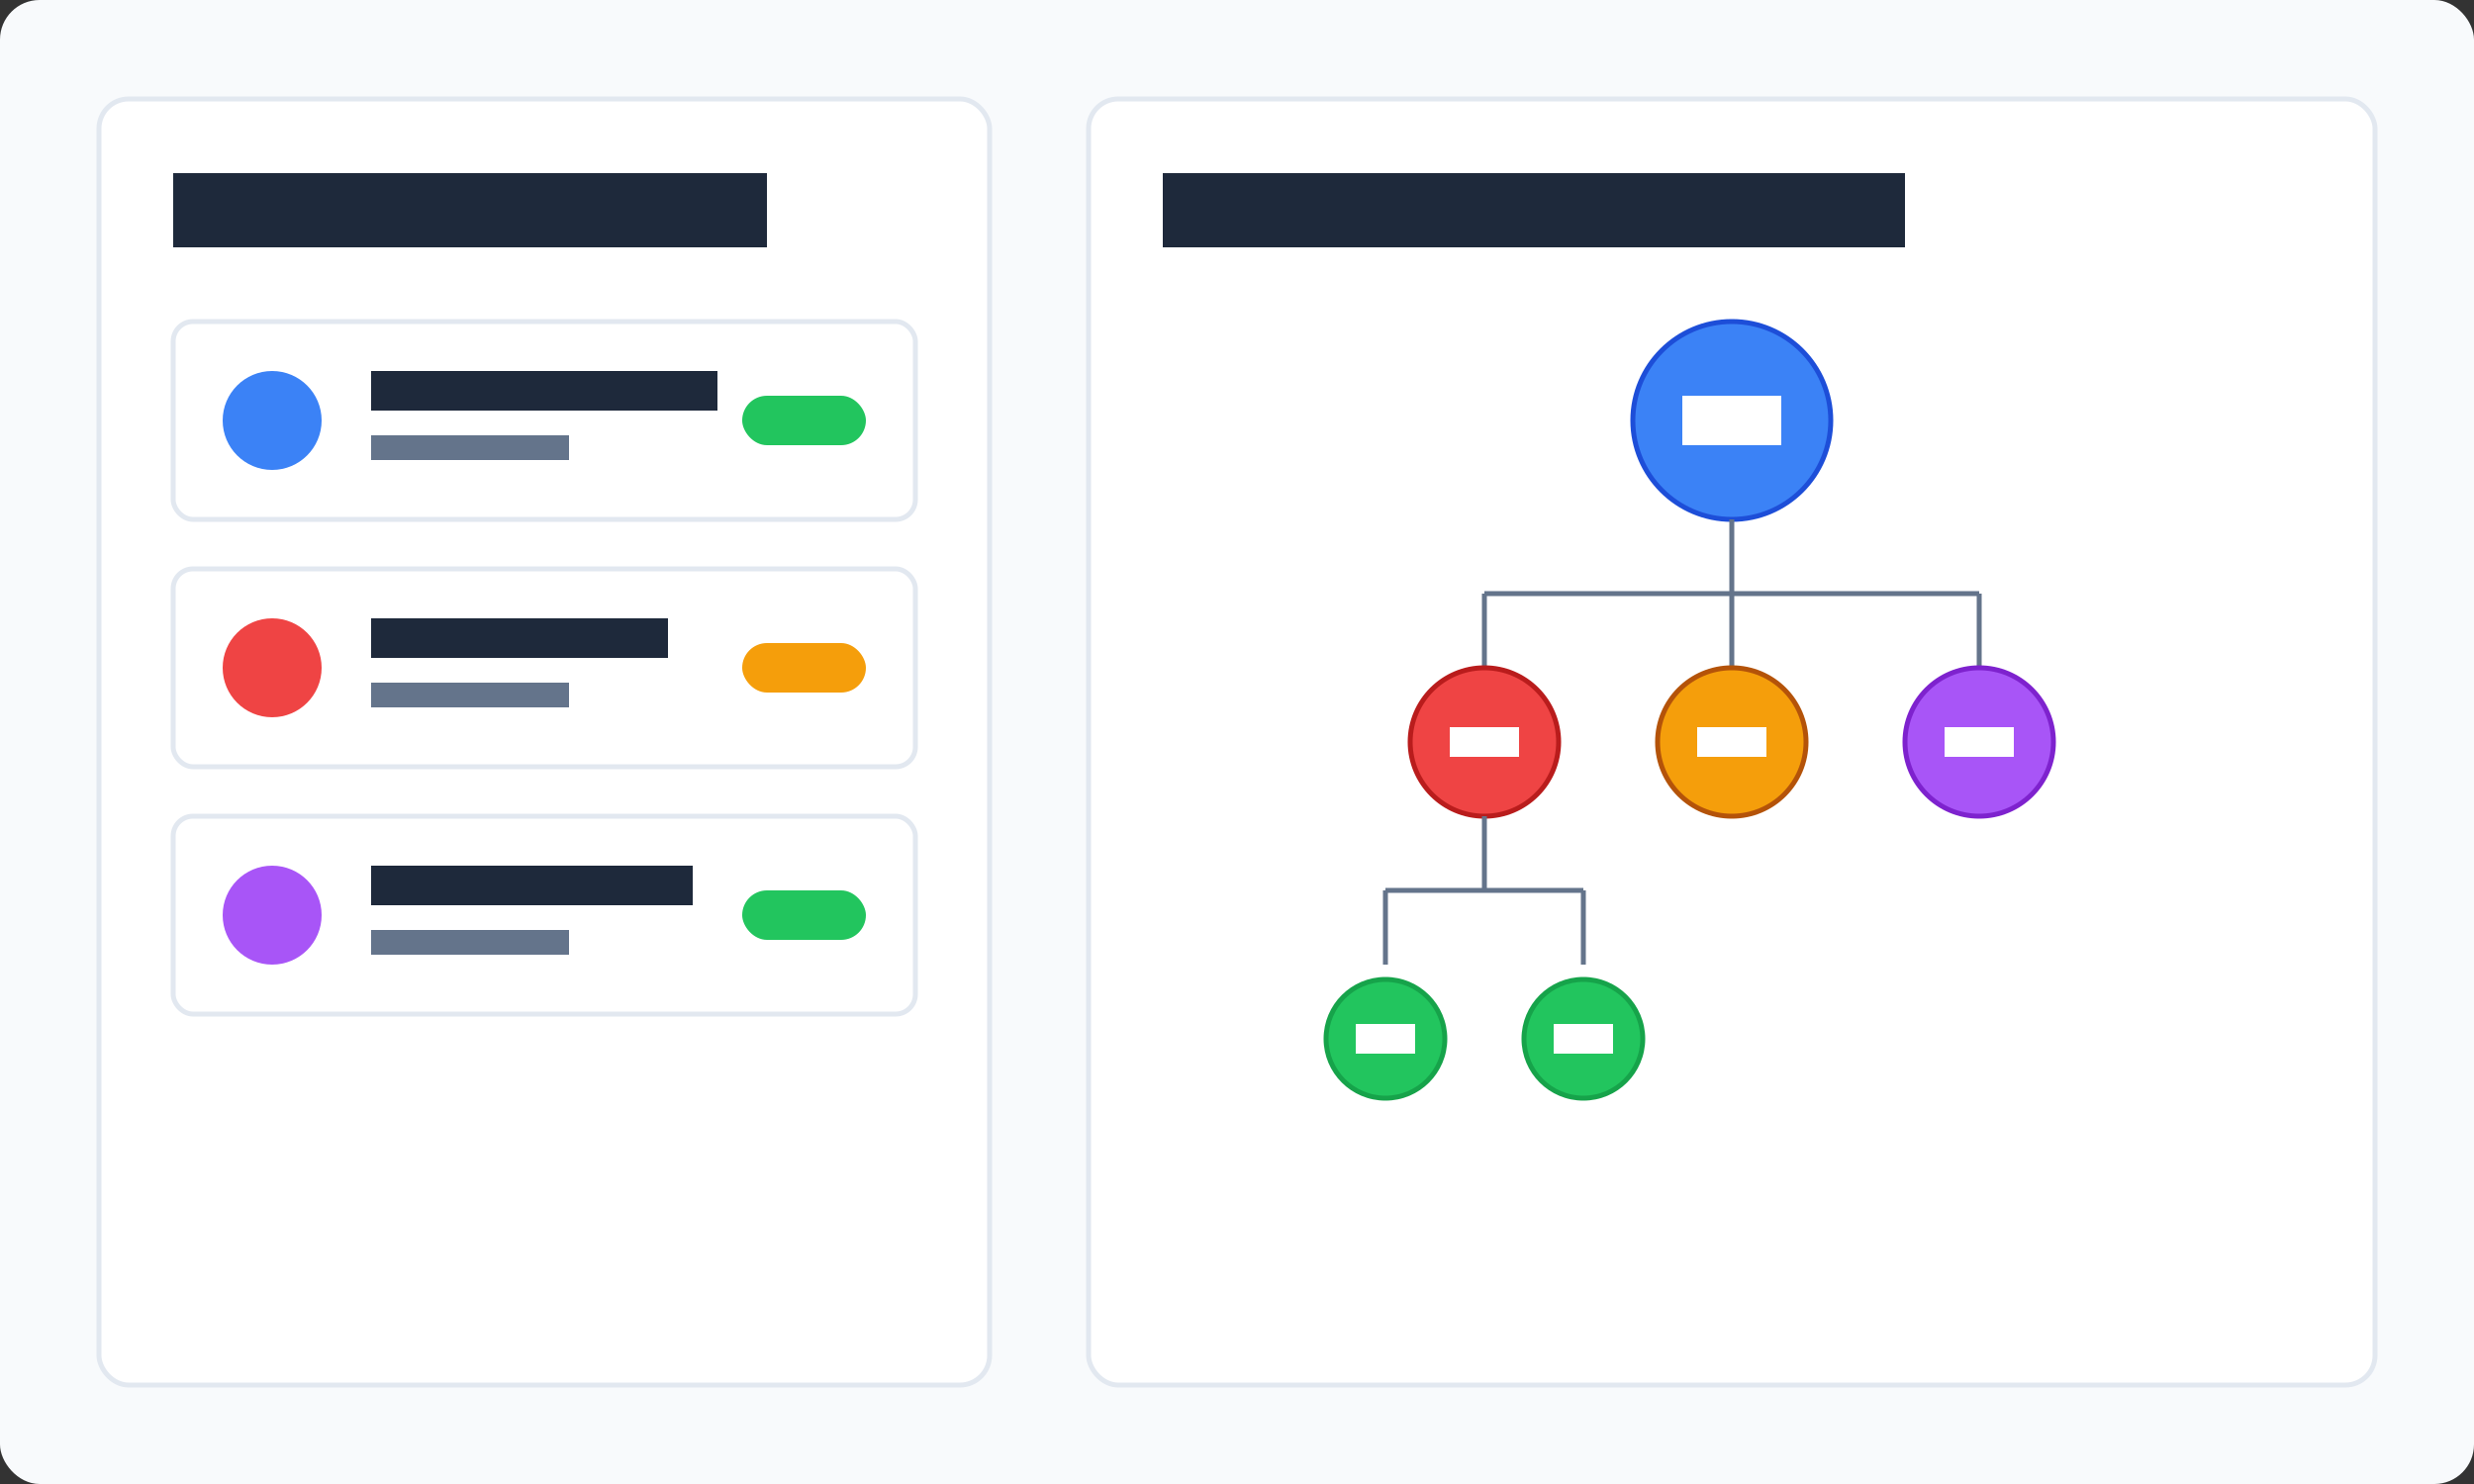 <svg xmlns="http://www.w3.org/2000/svg" viewBox="0 0 500 300" width="500" height="300">
  <rect x="0" y="0" width="500" height="300" fill="#333333" stroke="none"/>
  <!-- Team Collaboration Feature -->
  <rect width="500" height="300" fill="#f8fafc" rx="8" />
  
  <!-- User List -->
  <rect x="20" y="20" width="180" height="260" fill="#ffffff" stroke="#e2e8f0" stroke-width="1" rx="6" />
  <rect x="35" y="35" width="120" height="15" fill="#1e293b" />
  
  <!-- User 1 -->
  <rect x="35" y="65" width="150" height="40" fill="#ffffff" stroke="#e2e8f0" stroke-width="1" rx="4" />
  <circle cx="55" cy="85" r="10" fill="#3b82f6" />
  <rect x="75" y="75" width="70" height="8" fill="#1e293b" />
  <rect x="75" y="88" width="40" height="5" fill="#64748b" />
  <rect x="150" y="80" width="25" height="10" fill="#22c55e" rx="5" />
  
  <!-- User 2 -->
  <rect x="35" y="115" width="150" height="40" fill="#ffffff" stroke="#e2e8f0" stroke-width="1" rx="4" />
  <circle cx="55" cy="135" r="10" fill="#ef4444" />
  <rect x="75" y="125" width="60" height="8" fill="#1e293b" />
  <rect x="75" y="138" width="40" height="5" fill="#64748b" />
  <rect x="150" y="130" width="25" height="10" fill="#f59e0b" rx="5" />
  
  <!-- User 3 -->
  <rect x="35" y="165" width="150" height="40" fill="#ffffff" stroke="#e2e8f0" stroke-width="1" rx="4" />
  <circle cx="55" cy="185" r="10" fill="#a855f7" />
  <rect x="75" y="175" width="65" height="8" fill="#1e293b" />
  <rect x="75" y="188" width="40" height="5" fill="#64748b" />
  <rect x="150" y="180" width="25" height="10" fill="#22c55e" rx="5" />
  
  <!-- Company Structure -->
  <rect x="220" y="20" width="260" height="260" fill="#ffffff" stroke="#e2e8f0" stroke-width="1" rx="6" />
  <rect x="235" y="35" width="150" height="15" fill="#1e293b" />
  
  <!-- Org Chart -->
  <circle cx="350" cy="85" r="20" fill="#3b82f6" stroke="#1d4ed8" stroke-width="1" />
  <rect x="340" y="80" width="20" height="10" fill="#ffffff" />
  
  <line x1="350" y1="105" x2="350" y2="120" stroke="#64748b" stroke-width="1" />
  <line x1="300" y1="120" x2="400" y2="120" stroke="#64748b" stroke-width="1" />
  <line x1="300" y1="120" x2="300" y2="135" stroke="#64748b" stroke-width="1" />
  <line x1="350" y1="120" x2="350" y2="135" stroke="#64748b" stroke-width="1" />
  <line x1="400" y1="120" x2="400" y2="135" stroke="#64748b" stroke-width="1" />
  
  <circle cx="300" cy="150" r="15" fill="#ef4444" stroke="#b91c1c" stroke-width="1" />
  <rect x="293" y="147" width="14" height="6" fill="#ffffff" />
  
  <circle cx="350" cy="150" r="15" fill="#f59e0b" stroke="#b45309" stroke-width="1" />
  <rect x="343" y="147" width="14" height="6" fill="#ffffff" />
  
  <circle cx="400" cy="150" r="15" fill="#a855f7" stroke="#7e22ce" stroke-width="1" />
  <rect x="393" y="147" width="14" height="6" fill="#ffffff" />
  
  <line x1="300" y1="165" x2="300" y2="180" stroke="#64748b" stroke-width="1" />
  <line x1="280" y1="180" x2="320" y2="180" stroke="#64748b" stroke-width="1" />
  <line x1="280" y1="180" x2="280" y2="195" stroke="#64748b" stroke-width="1" />
  <line x1="320" y1="180" x2="320" y2="195" stroke="#64748b" stroke-width="1" />
  
  <circle cx="280" cy="210" r="12" fill="#22c55e" stroke="#16a34a" stroke-width="1" />
  <rect x="274" y="207" width="12" height="6" fill="#ffffff" />
  
  <circle cx="320" cy="210" r="12" fill="#22c55e" stroke="#16a34a" stroke-width="1" />
  <rect x="314" y="207" width="12" height="6" fill="#ffffff" />
</svg>
